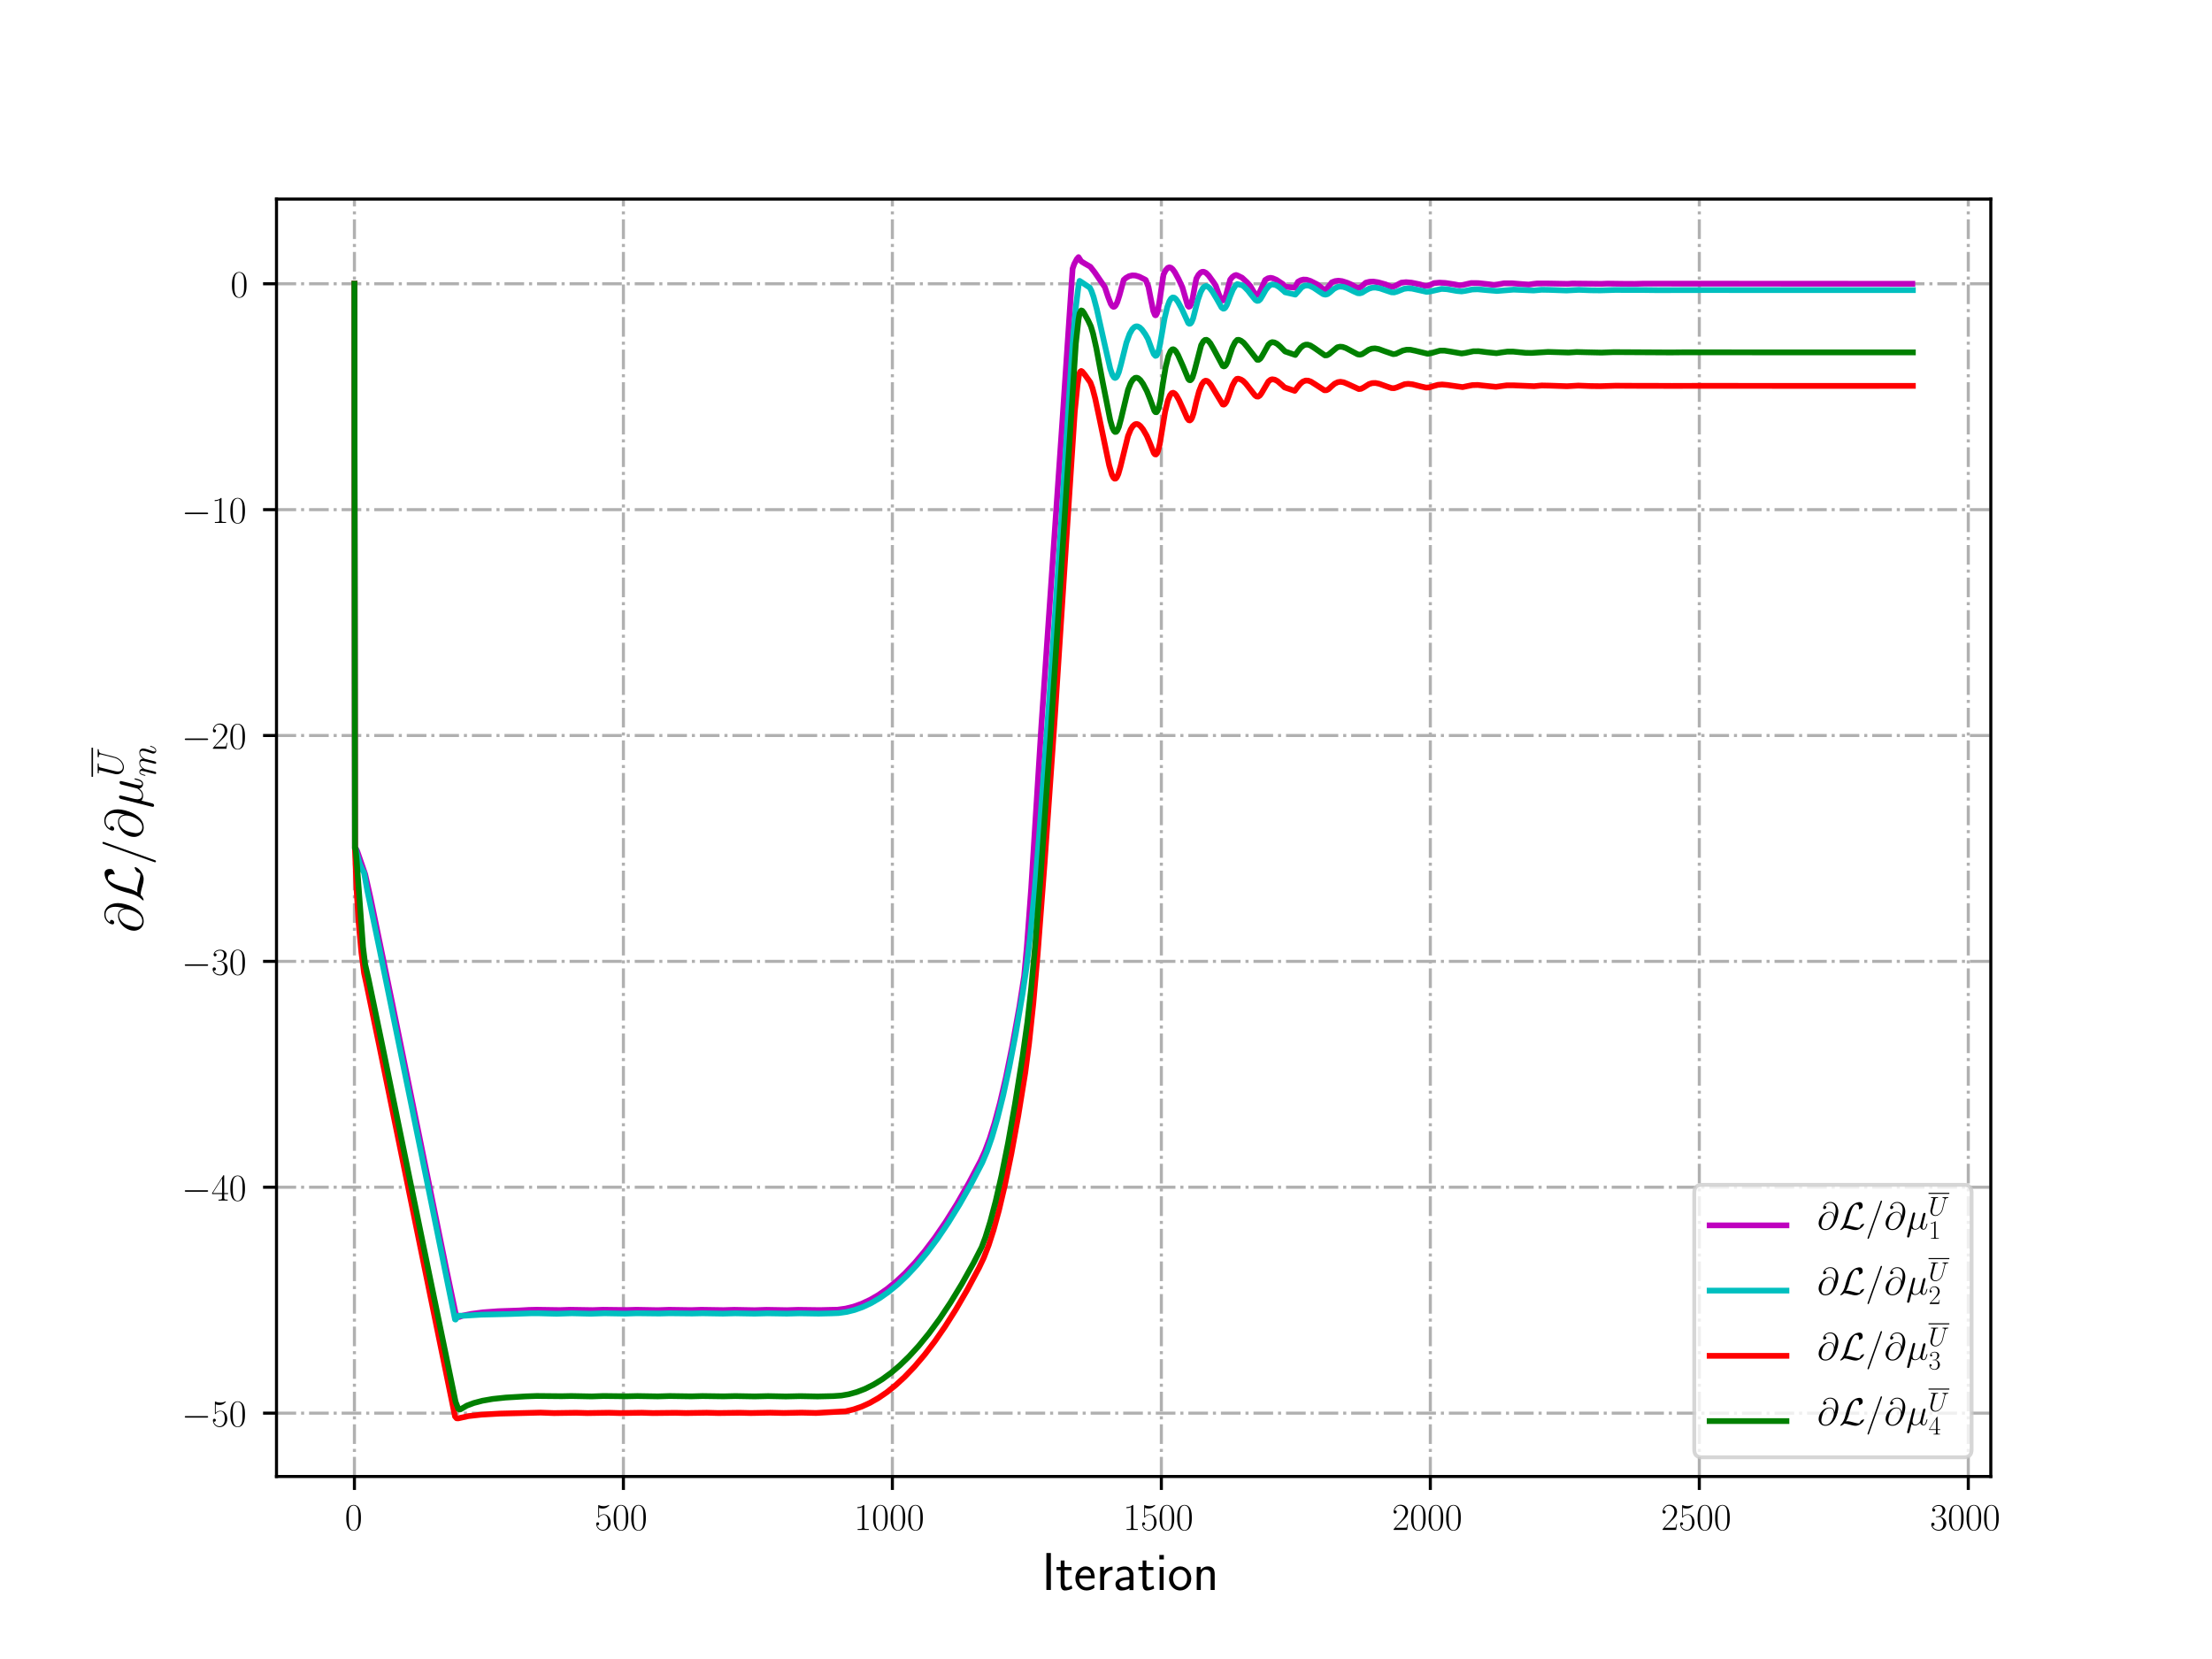 <?xml version="1.0" encoding="utf-8" standalone="no"?>
<!DOCTYPE svg PUBLIC "-//W3C//DTD SVG 1.1//EN"
  "http://www.w3.org/Graphics/SVG/1.1/DTD/svg11.dtd">
<!-- Created with matplotlib (http://matplotlib.org/) -->
<svg height="432pt" version="1.1" viewBox="0 0 576 432" width="576pt" xmlns="http://www.w3.org/2000/svg" xmlns:xlink="http://www.w3.org/1999/xlink">
 <defs>
  <style type="text/css">
*{stroke-linecap:butt;stroke-linejoin:round;}
  </style>
 </defs>
 <g id="figure_1">
  <g id="patch_1">
   <path d="M 0 432 
L 576 432 
L 576 0 
L 0 0 
z
" style="fill:#ffffff;"/>
  </g>
  <g id="axes_1">
   <g id="patch_2">
    <path d="M 72 384.48 
L 518.4 384.48 
L 518.4 51.84 
L 72 51.84 
z
" style="fill:#ffffff;"/>
   </g>
   <g id="matplotlib.axis_1">
    <g id="xtick_1">
     <g id="line2d_1">
      <path clip-path="url(#pa026759e2b)" d="M 92.291 384.48 
L 92.291 51.84 
" style="fill:none;stroke:#b0b0b0;stroke-dasharray:5.12,1.28,0.8,1.28;stroke-dashoffset:0;stroke-width:0.8;"/>
     </g>
     <g id="line2d_2">
      <defs>
       <path d="M 0 0 
L 0 3.5 
" id="ma130e9c93d" style="stroke:#000000;stroke-width:0.8;"/>
      </defs>
      <g>
       <use style="stroke:#000000;stroke-width:0.8;" x="92.291" xlink:href="#ma130e9c93d" y="384.48"/>
      </g>
     </g>
     <g id="text_1">
      <!-- $0$ -->
      <defs>
       <path d="M 42 31.641 
C 42 37.75 41.906 48.125 37.703 56.109 
C 34 63.109 28.094 65.594 22.906 65.594 
C 18.094 65.594 12 63.406 8.203 56.203 
C 4.203 48.719 3.797 39.438 3.797 31.641 
C 3.797 25.953 3.906 17.281 7 9.672 
C 11.297 -0.609 19 -2 22.906 -2 
C 27.5 -2 34.5 -0.109 38.594 9.375 
C 41.594 16.281 42 24.359 42 31.641 
z
M 22.906 -0.406 
C 16.5 -0.406 12.703 5.078 11.297 12.688 
C 10.203 18.562 10.203 27.156 10.203 32.75 
C 10.203 40.438 10.203 46.828 11.5 52.922 
C 13.406 61.391 19 64 22.906 64 
C 27 64 32.297 61.297 34.203 53.125 
C 35.5 47.438 35.594 40.734 35.594 32.75 
C 35.594 26.25 35.594 18.266 34.406 12.375 
C 32.297 1.484 26.406 -0.406 22.906 -0.406 
z
" id="CMR17-48"/>
      </defs>
      <g transform="translate(89.8 398.398)scale(0.1 -0.1)">
       <use transform="scale(0.996)" xlink:href="#CMR17-48"/>
      </g>
     </g>
    </g>
    <g id="xtick_2">
     <g id="line2d_3">
      <path clip-path="url(#pa026759e2b)" d="M 162.332 384.48 
L 162.332 51.84 
" style="fill:none;stroke:#b0b0b0;stroke-dasharray:5.12,1.28,0.8,1.28;stroke-dashoffset:0;stroke-width:0.8;"/>
     </g>
     <g id="line2d_4">
      <g>
       <use style="stroke:#000000;stroke-width:0.8;" x="162.332" xlink:href="#ma130e9c93d" y="384.48"/>
      </g>
     </g>
     <g id="text_2">
      <!-- $500$ -->
      <defs>
       <path d="M 11.406 57.688 
C 12.406 57.281 16.5 56 20.703 56 
C 30 56 35.094 61.109 38 64.062 
C 38 64.953 38 65.5 37.406 65.5 
C 37.297 65.5 37.094 65.5 36.297 65.047 
C 32.797 63.406 28.703 62.078 23.703 62.078 
C 20.703 62.078 16.203 62.484 11.297 64.672 
C 10.203 65.172 10 65.172 9.906 65.172 
C 9.406 65.172 9.297 65.062 9.297 63.078 
L 9.297 34.422 
C 9.297 32.641 9.297 32.141 10.297 32.141 
C 10.797 32.141 11 32.344 11.5 33.031 
C 14.703 37.516 19.094 39.406 24.094 39.406 
C 27.594 39.406 35.094 37.219 35.094 20.141 
C 35.094 16.953 35.094 11.172 32.094 6.578 
C 29.594 2.484 25.703 0.391 21.406 0.391 
C 14.797 0.391 8.094 5 6.297 12.719 
C 6.703 12.609 7.5 12.422 7.906 12.422 
C 9.203 12.422 11.703 13.125 11.703 16.219 
C 11.703 18.906 9.797 20 7.906 20 
C 5.594 20 4.094 18.594 4.094 15.797 
C 4.094 7.094 11 -2 21.594 -2 
C 31.906 -2 41.703 6.875 41.703 19.75 
C 41.703 31.719 33.906 41 24.203 41 
C 19.094 41 14.797 39.109 11.406 35.531 
z
" id="CMR17-53"/>
      </defs>
      <g transform="translate(154.86 398.398)scale(0.1 -0.1)">
       <use transform="scale(0.996)" xlink:href="#CMR17-53"/>
       <use transform="translate(45.69 0)scale(0.996)" xlink:href="#CMR17-48"/>
       <use transform="translate(91.381 0)scale(0.996)" xlink:href="#CMR17-48"/>
      </g>
     </g>
    </g>
    <g id="xtick_3">
     <g id="line2d_5">
      <path clip-path="url(#pa026759e2b)" d="M 232.373 384.48 
L 232.373 51.84 
" style="fill:none;stroke:#b0b0b0;stroke-dasharray:5.12,1.28,0.8,1.28;stroke-dashoffset:0;stroke-width:0.8;"/>
     </g>
     <g id="line2d_6">
      <g>
       <use style="stroke:#000000;stroke-width:0.8;" x="232.373" xlink:href="#ma130e9c93d" y="384.48"/>
      </g>
     </g>
     <g id="text_3">
      <!-- $1000$ -->
      <defs>
       <path d="M 26.594 63.406 
C 26.594 65.5 26.5 65.5 25.094 65.5 
C 21.203 61.188 15.297 59.797 9.703 59.797 
C 9.406 59.797 8.906 59.797 8.797 59.5 
C 8.703 59.297 8.703 59.094 8.703 57 
C 11.797 57 17 57.594 21 59.984 
L 21 7.203 
C 21 3.688 20.797 2.5 12.203 2.5 
L 9.203 2.5 
L 9.203 0 
C 14 0 19 0 23.797 0 
C 28.594 0 33.594 0 38.406 0 
L 38.406 2.5 
L 35.406 2.5 
C 26.797 2.5 26.594 3.594 26.594 7.156 
z
" id="CMR17-49"/>
      </defs>
      <g transform="translate(222.41 398.398)scale(0.1 -0.1)">
       <use transform="scale(0.996)" xlink:href="#CMR17-49"/>
       <use transform="translate(45.69 0)scale(0.996)" xlink:href="#CMR17-48"/>
       <use transform="translate(91.381 0)scale(0.996)" xlink:href="#CMR17-48"/>
       <use transform="translate(137.071 0)scale(0.996)" xlink:href="#CMR17-48"/>
      </g>
     </g>
    </g>
    <g id="xtick_4">
     <g id="line2d_7">
      <path clip-path="url(#pa026759e2b)" d="M 302.414 384.48 
L 302.414 51.84 
" style="fill:none;stroke:#b0b0b0;stroke-dasharray:5.12,1.28,0.8,1.28;stroke-dashoffset:0;stroke-width:0.8;"/>
     </g>
     <g id="line2d_8">
      <g>
       <use style="stroke:#000000;stroke-width:0.8;" x="302.414" xlink:href="#ma130e9c93d" y="384.48"/>
      </g>
     </g>
     <g id="text_4">
      <!-- $1500$ -->
      <g transform="translate(292.452 398.398)scale(0.1 -0.1)">
       <use transform="scale(0.996)" xlink:href="#CMR17-49"/>
       <use transform="translate(45.69 0)scale(0.996)" xlink:href="#CMR17-53"/>
       <use transform="translate(91.381 0)scale(0.996)" xlink:href="#CMR17-48"/>
       <use transform="translate(137.071 0)scale(0.996)" xlink:href="#CMR17-48"/>
      </g>
     </g>
    </g>
    <g id="xtick_5">
     <g id="line2d_9">
      <path clip-path="url(#pa026759e2b)" d="M 372.455 384.48 
L 372.455 51.84 
" style="fill:none;stroke:#b0b0b0;stroke-dasharray:5.12,1.28,0.8,1.28;stroke-dashoffset:0;stroke-width:0.8;"/>
     </g>
     <g id="line2d_10">
      <g>
       <use style="stroke:#000000;stroke-width:0.8;" x="372.455" xlink:href="#ma130e9c93d" y="384.48"/>
      </g>
     </g>
     <g id="text_5">
      <!-- $2000$ -->
      <defs>
       <path d="M 41.703 15.453 
L 39.906 15.453 
C 38.906 8.375 38.094 7.172 37.703 6.562 
C 37.203 5.766 30 5.766 28.594 5.766 
L 9.406 5.766 
C 13 9.672 20 16.75 28.5 24.953 
C 34.594 30.734 41.703 37.531 41.703 47.422 
C 41.703 59.219 32.297 66 21.797 66 
C 10.797 66 4.094 56.312 4.094 47.344 
C 4.094 43.438 7 42.938 8.203 42.938 
C 9.203 42.938 12.203 43.547 12.203 47.031 
C 12.203 50.109 9.594 51 8.203 51 
C 7.594 51 7 50.906 6.594 50.703 
C 8.5 59.219 14.297 63.406 20.406 63.406 
C 29.094 63.406 34.797 56.516 34.797 47.422 
C 34.797 38.734 29.703 31.25 24 24.75 
L 4.094 2.281 
L 4.094 0 
L 39.297 0 
z
" id="CMR17-50"/>
      </defs>
      <g transform="translate(362.493 398.398)scale(0.1 -0.1)">
       <use transform="scale(0.996)" xlink:href="#CMR17-50"/>
       <use transform="translate(45.69 0)scale(0.996)" xlink:href="#CMR17-48"/>
       <use transform="translate(91.381 0)scale(0.996)" xlink:href="#CMR17-48"/>
       <use transform="translate(137.071 0)scale(0.996)" xlink:href="#CMR17-48"/>
      </g>
     </g>
    </g>
    <g id="xtick_6">
     <g id="line2d_11">
      <path clip-path="url(#pa026759e2b)" d="M 442.496 384.48 
L 442.496 51.84 
" style="fill:none;stroke:#b0b0b0;stroke-dasharray:5.12,1.28,0.8,1.28;stroke-dashoffset:0;stroke-width:0.8;"/>
     </g>
     <g id="line2d_12">
      <g>
       <use style="stroke:#000000;stroke-width:0.8;" x="442.496" xlink:href="#ma130e9c93d" y="384.48"/>
      </g>
     </g>
     <g id="text_6">
      <!-- $2500$ -->
      <g transform="translate(432.534 398.398)scale(0.1 -0.1)">
       <use transform="scale(0.996)" xlink:href="#CMR17-50"/>
       <use transform="translate(45.69 0)scale(0.996)" xlink:href="#CMR17-53"/>
       <use transform="translate(91.381 0)scale(0.996)" xlink:href="#CMR17-48"/>
       <use transform="translate(137.071 0)scale(0.996)" xlink:href="#CMR17-48"/>
      </g>
     </g>
    </g>
    <g id="xtick_7">
     <g id="line2d_13">
      <path clip-path="url(#pa026759e2b)" d="M 512.538 384.48 
L 512.538 51.84 
" style="fill:none;stroke:#b0b0b0;stroke-dasharray:5.12,1.28,0.8,1.28;stroke-dashoffset:0;stroke-width:0.8;"/>
     </g>
     <g id="line2d_14">
      <g>
       <use style="stroke:#000000;stroke-width:0.8;" x="512.538" xlink:href="#ma130e9c93d" y="384.48"/>
      </g>
     </g>
     <g id="text_7">
      <!-- $3000$ -->
      <defs>
       <path d="M 22.094 33.703 
C 31 33.703 34.906 25.969 34.906 17.031 
C 34.906 5 28.5 0.391 22.703 0.391 
C 17.406 0.391 8.797 3.031 6.094 10.828 
C 6.594 10.625 7.094 10.625 7.594 10.625 
C 10 10.625 11.797 12.219 11.797 14.812 
C 11.797 17.703 9.594 19 7.594 19 
C 5.906 19 3.297 18.203 3.297 14.469 
C 3.297 5.234 12.297 -2 22.906 -2 
C 34 -2 42.5 6.719 42.5 16.953 
C 42.5 26.672 34.5 33.703 25 34.797 
C 32.594 36.375 39.906 43.062 39.906 52.016 
C 39.906 59.688 32 65.297 23 65.297 
C 13.906 65.297 5.906 59.828 5.906 52.016 
C 5.906 48.594 8.5 48 9.797 48 
C 11.906 48 13.703 49.297 13.703 51.891 
C 13.703 54.469 11.906 55.766 9.797 55.766 
C 9.406 55.766 8.906 55.766 8.5 55.578 
C 11.406 61.859 19.297 63 22.797 63 
C 26.297 63 32.906 61.328 32.906 51.875 
C 32.906 49.109 32.5 44.188 29.094 39.844 
C 26.094 36 22.703 36 19.406 35.688 
C 18.906 35.688 16.594 35.453 16.203 35.453 
C 15.5 35.359 15.094 35.266 15.094 34.5 
C 15.094 33.797 15.203 33.703 17.203 33.703 
z
" id="CMR17-51"/>
      </defs>
      <g transform="translate(502.575 398.398)scale(0.1 -0.1)">
       <use transform="scale(0.996)" xlink:href="#CMR17-51"/>
       <use transform="translate(45.69 0)scale(0.996)" xlink:href="#CMR17-48"/>
       <use transform="translate(91.381 0)scale(0.996)" xlink:href="#CMR17-48"/>
       <use transform="translate(137.071 0)scale(0.996)" xlink:href="#CMR17-48"/>
      </g>
     </g>
    </g>
    <g id="text_8">
     <!-- Iteration -->
     <defs>
      <path d="M 17.094 69 
L 8.703 69 
L 8.703 0 
L 17.094 0 
z
" id="CMSS17-73"/>
      <path d="M 16.703 37 
L 29.703 37 
L 29.703 42.766 
L 16.703 42.766 
L 16.703 55 
L 9.594 55 
L 9.594 42.766 
L 1.703 42.766 
L 1.703 37 
L 9.406 37 
L 9.406 11.703 
C 9.406 6 10.703 -1 17.297 -1 
C 22.297 -1 26.906 0.391 31.297 2.688 
L 29.703 8.562 
C 27.297 6.469 24.406 5.266 21.297 5.266 
C 16.906 5.266 16.703 10.875 16.703 13.375 
z
" id="CMSS17-116"/>
      <path d="M 39.094 21.516 
C 39.094 24.844 38.906 31.297 35.703 36.641 
C 32.203 42.391 26.5 44 22.203 44 
C 11.797 44 3 34.188 3 21.484 
C 3 9.094 12.094 -1 23.594 -1 
C 28.094 -1 33.594 0.297 38.594 3.875 
C 38.594 4.281 38.406 6.469 38.297 6.562 
C 38.297 6.766 38 9.844 38 10.25 
C 33.203 6.359 27.703 5.078 23.703 5.078 
C 17.297 5.078 10.406 10.422 10.094 21.516 
z
M 10.906 27 
C 12.203 32.562 16.594 37.828 22.203 37.828 
C 23.703 37.828 30.703 37.828 32.5 27 
z
" id="CMSS17-101"/>
      <path d="M 14.906 21.297 
C 14.906 30.703 21.797 37 30.594 37 
L 30.594 43.578 
C 24.203 43.578 18.203 40.391 14.594 35.203 
L 14.594 43.094 
L 7.5 43.094 
L 7.5 0 
L 14.906 0 
z
" id="CMSS17-114"/>
      <path d="M 37.594 27.984 
C 37.594 37.375 30.906 43.875 21.906 43.875 
C 17.5 43.875 12.703 43.078 7.203 39.891 
L 7.797 33.359 
C 10.297 35.125 14.594 38 21.797 38 
C 26.906 38 30 34.062 30 27.844 
L 30 24 
C 14 24 4 19.344 4 11.344 
C 4 7.203 6.5 -1 14.797 -1 
C 16.297 -1 24.406 -1 30.203 3.391 
L 30.203 -0.297 
L 37.594 -0.297 
z
M 30 12.75 
C 30 10.953 30 8.562 27 6.781 
C 24.406 5.078 21.094 5.078 19.703 5.078 
C 14.703 5.078 11.297 7.984 11.297 11.625 
C 11.297 18.922 26.906 18.922 30 18.922 
z
" id="CMSS17-97"/>
      <path d="M 15.297 65.359 
L 6.906 65.359 
L 6.906 57 
L 15.297 57 
z
M 14.797 42.797 
L 7.406 42.797 
L 7.406 0 
L 14.797 0 
z
" id="CMSS17-105"/>
      <path d="M 44.203 21.188 
C 44.203 34 34.703 44 23.5 44 
C 12 44 2.703 33.703 2.703 21.188 
C 2.703 8.5 12.297 -1 23.406 -1 
C 34.797 -1 44.203 8.797 44.203 21.188 
z
M 23.5 5.266 
C 16.406 5.266 10.297 11.078 10.297 22 
C 10.297 33.609 17.406 37.922 23.406 37.922 
C 29.906 37.922 36.594 33.219 36.594 22 
C 36.594 10.672 30.094 5.266 23.5 5.266 
z
" id="CMSS17-111"/>
      <path d="M 40.906 29.328 
C 40.906 35.672 39.406 44 28.094 44 
C 21.703 44 17.5 40.719 14.703 37.328 
L 14.703 43.094 
L 7.406 43.094 
L 7.406 0 
L 15 0 
L 15 24.359 
C 15 30.688 17.406 37.938 24.203 37.938 
C 33 37.938 33.297 32 33.297 28.578 
L 33.297 0 
L 40.906 0 
z
" id="CMSS17-110"/>
     </defs>
     <g transform="translate(271.264 414.022)scale(0.14 -0.14)">
      <use transform="scale(0.996)" xlink:href="#CMSS17-73"/>
      <use transform="translate(25.784 0)scale(0.996)" xlink:href="#CMSS17-116"/>
      <use transform="translate(59.615 0)scale(0.996)" xlink:href="#CMSS17-101"/>
      <use transform="translate(101.254 0)scale(0.996)" xlink:href="#CMSS17-114"/>
      <use transform="translate(133.164 0)scale(0.996)" xlink:href="#CMSS17-97"/>
      <use transform="translate(178.086 0)scale(0.996)" xlink:href="#CMSS17-116"/>
      <use transform="translate(211.918 0)scale(0.996)" xlink:href="#CMSS17-105"/>
      <use transform="translate(234.098 0)scale(0.996)" xlink:href="#CMSS17-111"/>
      <use transform="translate(280.942 0)scale(0.996)" xlink:href="#CMSS17-110"/>
     </g>
    </g>
   </g>
   <g id="matplotlib.axis_2">
    <g id="ytick_1">
     <g id="line2d_15">
      <path clip-path="url(#pa026759e2b)" d="M 72 367.974 
L 518.4 367.974 
" style="fill:none;stroke:#b0b0b0;stroke-dasharray:5.12,1.28,0.8,1.28;stroke-dashoffset:0;stroke-width:0.8;"/>
     </g>
     <g id="line2d_16">
      <defs>
       <path d="M 0 0 
L -3.5 0 
" id="mee2fd33bca" style="stroke:#000000;stroke-width:0.8;"/>
      </defs>
      <g>
       <use style="stroke:#000000;stroke-width:0.8;" x="72" xlink:href="#mee2fd33bca" y="367.974"/>
      </g>
     </g>
     <g id="text_9">
      <!-- $-50$ -->
      <defs>
       <path d="M 65.906 23 
C 67.594 23 69.406 23 69.406 25 
C 69.406 27 67.594 27 65.906 27 
L 11.797 27 
C 10.094 27 8.297 27 8.297 25 
C 8.297 23 10.094 23 11.797 23 
z
" id="CMSY10-0"/>
      </defs>
      <g transform="translate(47.289 371.433)scale(0.1 -0.1)">
       <use transform="scale(0.996)" xlink:href="#CMSY10-0"/>
       <use transform="translate(77.487 0)scale(0.996)" xlink:href="#CMR17-53"/>
       <use transform="translate(123.178 0)scale(0.996)" xlink:href="#CMR17-48"/>
      </g>
     </g>
    </g>
    <g id="ytick_2">
     <g id="line2d_17">
      <path clip-path="url(#pa026759e2b)" d="M 72 309.158 
L 518.4 309.158 
" style="fill:none;stroke:#b0b0b0;stroke-dasharray:5.12,1.28,0.8,1.28;stroke-dashoffset:0;stroke-width:0.8;"/>
     </g>
     <g id="line2d_18">
      <g>
       <use style="stroke:#000000;stroke-width:0.8;" x="72" xlink:href="#mee2fd33bca" y="309.158"/>
      </g>
     </g>
     <g id="text_10">
      <!-- $-40$ -->
      <defs>
       <path d="M 33.594 64.406 
C 33.594 66.5 33.5 66.5 31.703 66.5 
L 2 19.594 
L 2 17 
L 27.797 17 
L 27.797 7.141 
C 27.797 3.5 27.594 2.5 20.594 2.5 
L 18.703 2.5 
L 18.703 0 
C 21.906 0 27.297 0 30.703 0 
C 34.094 0 39.5 0 42.703 0 
L 42.703 2.5 
L 40.797 2.5 
C 33.797 2.5 33.594 3.5 33.594 7.141 
L 33.594 17 
L 43.797 17 
L 43.797 19.594 
L 33.594 19.594 
z
M 28.094 57.859 
L 28.094 19.594 
L 4 19.594 
z
" id="CMR17-52"/>
      </defs>
      <g transform="translate(47.289 312.618)scale(0.1 -0.1)">
       <use transform="scale(0.996)" xlink:href="#CMSY10-0"/>
       <use transform="translate(77.487 0)scale(0.996)" xlink:href="#CMR17-52"/>
       <use transform="translate(123.178 0)scale(0.996)" xlink:href="#CMR17-48"/>
      </g>
     </g>
    </g>
    <g id="ytick_3">
     <g id="line2d_19">
      <path clip-path="url(#pa026759e2b)" d="M 72 250.343 
L 518.4 250.343 
" style="fill:none;stroke:#b0b0b0;stroke-dasharray:5.12,1.28,0.8,1.28;stroke-dashoffset:0;stroke-width:0.8;"/>
     </g>
     <g id="line2d_20">
      <g>
       <use style="stroke:#000000;stroke-width:0.8;" x="72" xlink:href="#mee2fd33bca" y="250.343"/>
      </g>
     </g>
     <g id="text_11">
      <!-- $-30$ -->
      <g transform="translate(47.289 253.802)scale(0.1 -0.1)">
       <use transform="scale(0.996)" xlink:href="#CMSY10-0"/>
       <use transform="translate(77.487 0)scale(0.996)" xlink:href="#CMR17-51"/>
       <use transform="translate(123.178 0)scale(0.996)" xlink:href="#CMR17-48"/>
      </g>
     </g>
    </g>
    <g id="ytick_4">
     <g id="line2d_21">
      <path clip-path="url(#pa026759e2b)" d="M 72 191.528 
L 518.4 191.528 
" style="fill:none;stroke:#b0b0b0;stroke-dasharray:5.12,1.28,0.8,1.28;stroke-dashoffset:0;stroke-width:0.8;"/>
     </g>
     <g id="line2d_22">
      <g>
       <use style="stroke:#000000;stroke-width:0.8;" x="72" xlink:href="#mee2fd33bca" y="191.528"/>
      </g>
     </g>
     <g id="text_12">
      <!-- $-20$ -->
      <g transform="translate(47.289 194.987)scale(0.1 -0.1)">
       <use transform="scale(0.996)" xlink:href="#CMSY10-0"/>
       <use transform="translate(77.487 0)scale(0.996)" xlink:href="#CMR17-50"/>
       <use transform="translate(123.178 0)scale(0.996)" xlink:href="#CMR17-48"/>
      </g>
     </g>
    </g>
    <g id="ytick_5">
     <g id="line2d_23">
      <path clip-path="url(#pa026759e2b)" d="M 72 132.713 
L 518.4 132.713 
" style="fill:none;stroke:#b0b0b0;stroke-dasharray:5.12,1.28,0.8,1.28;stroke-dashoffset:0;stroke-width:0.8;"/>
     </g>
     <g id="line2d_24">
      <g>
       <use style="stroke:#000000;stroke-width:0.8;" x="72" xlink:href="#mee2fd33bca" y="132.713"/>
      </g>
     </g>
     <g id="text_13">
      <!-- $-10$ -->
      <g transform="translate(47.289 136.172)scale(0.1 -0.1)">
       <use transform="scale(0.996)" xlink:href="#CMSY10-0"/>
       <use transform="translate(77.487 0)scale(0.996)" xlink:href="#CMR17-49"/>
       <use transform="translate(123.178 0)scale(0.996)" xlink:href="#CMR17-48"/>
      </g>
     </g>
    </g>
    <g id="ytick_6">
     <g id="line2d_25">
      <path clip-path="url(#pa026759e2b)" d="M 72 73.897 
L 518.4 73.897 
" style="fill:none;stroke:#b0b0b0;stroke-dasharray:5.12,1.28,0.8,1.28;stroke-dashoffset:0;stroke-width:0.8;"/>
     </g>
     <g id="line2d_26">
      <g>
       <use style="stroke:#000000;stroke-width:0.8;" x="72" xlink:href="#mee2fd33bca" y="73.897"/>
      </g>
     </g>
     <g id="text_14">
      <!-- $0$ -->
      <g transform="translate(60.019 77.357)scale(0.1 -0.1)">
       <use transform="scale(0.996)" xlink:href="#CMR17-48"/>
      </g>
     </g>
    </g>
    <g id="text_15">
     <!-- $\partial \mathcal{L}/ \partial \mu^{\overline{U}}_{m}$ -->
     <defs>
      <path d="M 45.406 33.516 
C 44.797 39.125 41.297 45.859 32.297 45.859 
C 18.203 45.859 3.797 31.516 3.797 15.562 
C 3.797 9.438 8 -2.094 21.594 -2.094 
C 45.203 -2.094 55.297 32.297 55.297 46 
C 55.297 60.406 47.203 71.5 34.406 71.5 
C 19.906 71.5 15.594 58.797 15.594 56.094 
C 15.594 55.203 16.203 53 19 53 
C 22.5 53 24 56.203 24 57.906 
C 24 61 20.906 61 19.594 61 
C 23.703 68.406 31.297 69.094 34 69.094 
C 42.797 69.094 48.406 62.109 48.406 50.969 
C 48.406 44.578 46.5 37.188 45.5 33.516 
z
M 21.906 0.594 
C 12.5 0.594 10.906 8.031 10.906 12.25 
C 10.906 16.656 13.703 27 15.203 30.703 
C 16.5 33.719 22.203 43.859 32.594 43.859 
C 41.703 43.859 43.797 35.922 43.797 30.516 
C 43.797 23.078 37.297 0.594 21.906 0.594 
z
" id="CMMI12-64"/>
      <path d="M 18 9.531 
C 23.406 17.984 25.094 24.406 26.406 29.734 
C 29.906 43.594 33.703 55.656 39.906 62.578 
C 41.094 63.906 41.906 64.797 45.094 64.797 
C 52 64.797 52.203 57.875 52.203 56.453 
C 52.203 54.656 51.703 53.234 51.703 52.734 
C 51.703 52.031 52.297 52.031 52.406 52.031 
C 54 52.031 56.703 53.141 59.203 54.953 
C 61 56.359 61.906 57.359 61.906 61.469 
C 61.906 66.891 59.094 71 53.5 71 
C 50.297 71 41.5 70.203 31.703 60.25 
C 23.703 52.016 19 33.938 17.094 26.406 
C 15.297 19.5 14.5 16.375 11.5 10.344 
C 10.797 9.156 8.203 4.734 6.797 3.422 
C 4.094 0.922 3.094 -0.891 3.094 -1.391 
C 3.094 -1.594 3.297 -2 4 -2 
C 4.406 -2 6.5 -1.594 9.094 0.078 
C 10.797 1.062 11 1.25 13.297 3.609 
C 18.297 3.609 21.797 2.703 28.094 0.906 
C 33.203 -0.5 38.297 -2 43.406 -2 
C 51.5 -2 59.703 4.125 62.906 8.531 
C 64.906 11.234 65.5 13.75 65.5 14.047 
C 65.5 14.75 64.906 14.75 64.797 14.75 
C 63.203 14.75 60.797 13.656 59.094 12.438 
C 56.406 10.734 56.203 10.141 55.594 8.422 
C 55.094 6.812 54.5 6.016 54.094 5.406 
C 53.297 4.203 53.203 4.203 51.703 4.203 
C 46.906 4.203 41.906 5.719 35.297 7.516 
C 32.5 8.312 27 9.938 22 9.938 
C 20.703 9.938 19.297 9.828 18 9.531 
z
" id="CMSY10-76"/>
      <path d="M 42.906 71.281 
C 42.906 71.391 43.5 72.906 43.5 73.094 
C 43.5 74.297 42.5 75 41.703 75 
C 41.203 75 40.297 75 39.5 72.797 
L 6 -21.297 
C 6 -21.406 5.406 -22.891 5.406 -23.094 
C 5.406 -24.297 6.406 -25 7.203 -25 
C 7.797 -25 8.703 -24.891 9.406 -22.797 
z
" id="CMMI12-61"/>
      <path d="M 14.406 2.188 
C 16.906 -0.094 20.594 -1 24 -1 
C 30.406 -1 34.797 3.25 37.094 6.328 
C 38.094 1.078 42.297 -1 45.797 -1 
C 48.797 -1 51.203 0.781 53 4.328 
C 54.594 7.703 56 13.734 56 14.109 
C 56 14.609 55.594 15 55 15 
C 54.094 15 54 14.5 53.594 13.031 
C 52.094 7.203 50.203 1 46.094 1 
C 43.203 1 43 3.578 43 5.594 
C 43 7.875 43.906 11.484 44.594 14.469 
L 47.406 25.234 
C 47.797 27.141 48.906 31.609 49.406 33.422 
C 50 35.812 51.094 40.109 51.094 40.5 
C 51.094 42 49.906 43 48.406 43 
C 47.5 43 45.406 42.594 44.594 39.609 
L 37.594 11.875 
C 37.094 9.875 37.094 9.672 35.797 8.078 
C 34.594 6.391 30.703 1 24.406 1 
C 18.797 1 17 5.094 17 9.766 
C 17 12.672 17.906 16.156 18.297 17.859 
L 22.797 35.828 
C 23.297 37.719 24.094 40.906 24.094 41.516 
C 24.094 43.109 22.797 44 21.5 44 
C 20.594 44 18.406 43.703 17.594 40.5 
L 3.094 -17.297 
C 3 -17.797 2.797 -18.391 2.797 -19 
C 2.797 -20.5 4 -21.5 5.5 -21.5 
C 8.406 -21.5 9 -19.188 9.703 -16.406 
z
" id="CMMI12-22"/>
      <path d="M 50.594 23.031 
C 47.094 9.078 35.5 0.891 26.094 0.891 
C 18.906 0.891 14 5.672 14 13.922 
C 14 14.312 14 17.297 15.094 21.672 
L 24.906 60.734 
C 25.797 64.109 26 65.109 33.094 65.109 
C 34.906 65.109 35.906 65.109 35.906 66.906 
C 35.906 68 35 68 34.406 68 
C 32.594 68 30.5 68 28.594 68 
L 16.797 68 
C 14.906 68 12.797 68 10.906 68 
C 10.203 68 9 68 9 66.109 
C 9 65.109 9.703 65.109 11.594 65.109 
C 17.594 65.109 17.594 64.312 17.594 63.219 
C 17.594 62.625 16.906 59.75 16.406 58.047 
L 7.703 23.25 
C 7.406 22.156 6.797 19.469 6.797 16.797 
C 6.797 5.844 14.703 -2 25.594 -2 
C 35.703 -2 46.906 6 52 18.703 
C 52.703 20.391 53.594 23.906 54.203 26.594 
C 55.203 30.203 57.297 39 58 41.594 
L 61.797 56.609 
C 63.094 61.812 63.906 65.109 72.703 65.109 
C 73.5 65.203 73.906 66 73.906 66.906 
C 73.906 68 73 68 72.594 68 
C 71.203 68 69.406 68 68 68 
L 63.297 68 
C 57.094 68 53.906 68 53.797 68 
C 53.203 68 52 68 52 66.109 
C 52 65.109 52.797 65.109 53.5 65.109 
C 59.5 65.109 59.906 62.812 59.906 61.016 
C 59.906 60.125 59.906 59.812 59.5 58.422 
z
" id="CMMI12-85"/>
      <path d="M 20.594 29.234 
C 20.797 29.844 23.297 34.828 27 38.016 
C 29.594 40.406 33 42.016 36.906 42.016 
C 40.906 42.016 42.297 39.016 42.297 35.031 
C 42.297 34.422 42.297 32.438 41.094 27.734 
L 38.594 17.469 
C 37.797 14.469 35.906 7.078 35.703 5.984 
C 35.297 4.484 34.703 1.891 34.703 1.5 
C 34.703 0.094 35.797 -1 37.297 -1 
C 40.297 -1 40.797 1.297 41.703 4.891 
L 47.703 28.734 
C 47.906 29.531 53.094 42.016 64.094 42.016 
C 68.094 42.016 69.5 39.016 69.5 35.031 
C 69.5 29.438 65.594 18.562 63.406 12.578 
C 62.5 10.172 62 8.875 62 7.078 
C 62 2.594 65.094 -1 69.906 -1 
C 79.203 -1 82.703 13.672 82.703 14.266 
C 82.703 14.766 82.297 15.172 81.703 15.172 
C 80.797 15.172 80.703 14.875 80.203 13.172 
C 77.906 5.188 74.203 1 70.203 1 
C 69.203 1 67.594 1 67.594 4.203 
C 67.594 6.812 68.797 10 69.203 11.094 
C 71 15.906 75.5 27.703 75.5 33.516 
C 75.5 39.5 72 44 64.406 44 
C 57.703 44 52.297 40.219 48.297 34.328 
C 48 39.719 44.703 44 37.203 44 
C 28.297 44 23.594 37.734 21.797 35.234 
C 21.5 40.906 17.406 44 13 44 
C 10.094 44 7.797 42.609 5.906 38.812 
C 4.094 35.219 2.703 29.141 2.703 28.734 
C 2.703 28.344 3.094 27.844 3.797 27.844 
C 4.594 27.844 4.703 27.938 5.297 30.234 
C 6.797 36.125 8.703 42.016 12.703 42.016 
C 15 42.016 15.797 40.406 15.797 37.422 
C 15.797 35.219 14.797 31.328 14.094 28.234 
L 11.297 17.469 
C 10.906 15.562 9.797 11.078 9.297 9.281 
C 8.594 6.688 7.5 2 7.5 1.5 
C 7.5 0.094 8.594 -1 10.094 -1 
C 11.297 -1 12.703 -0.406 13.5 1.094 
C 13.703 1.594 14.594 5.094 15.094 7.078 
L 17.297 16.062 
z
" id="CMMI12-109"/>
     </defs>
     <g transform="translate(40.577 242.881)rotate(-90)scale(0.14 -0.14)">
      <use transform="translate(0 24.629)scale(0.996)" xlink:href="#CMMI12-64"/>
      <use transform="translate(56.916 24.629)scale(0.996)" xlink:href="#CMSY10-76"/>
      <use transform="translate(125.63 24.629)scale(0.996)" xlink:href="#CMMI12-61"/>
      <use transform="translate(174.405 24.629)scale(0.996)" xlink:href="#CMMI12-64"/>
      <use transform="translate(231.321 24.629)scale(0.996)" xlink:href="#CMMI12-22"/>
      <use transform="translate(290.012 60.783)scale(0.697)" xlink:href="#CMMI12-85"/>
      <use transform="translate(290.012 0)scale(0.697)" xlink:href="#CMMI12-109"/>
      <path d="M 290.012 116.806 
L 344.171 116.806 
L 344.171 119.595 
L 290.012 119.595 
L 290.012 116.806 
z
"/>
     </g>
    </g>
   </g>
   <g id="line2d_27">
    <path clip-path="url(#pa026759e2b)" d="M 92.291 73.897 
L 92.431 220.935 
L 92.711 221.04 
L 92.991 221.579 
L 95.093 227.659 
L 96.493 233.879 
L 102.097 261.035 
L 116.105 329.93 
L 118.626 341.958 
L 119.047 342.633 
L 119.467 342.888 
L 119.607 342.93 
L 120.447 342.595 
L 122.689 342.136 
L 125.771 341.728 
L 129.693 341.438 
L 135.156 341.25 
L 137.678 341.103 
L 139.779 341.052 
L 145.802 341.146 
L 148.464 341.056 
L 154.347 341.153 
L 157.009 341.056 
L 163.173 341.136 
L 165.694 341.06 
L 171.297 341.166 
L 174.239 341.063 
L 179.982 341.152 
L 182.644 341.063 
L 188.387 341.155 
L 191.189 341.069 
L 196.512 341.173 
L 199.594 341.072 
L 204.917 341.168 
L 207.859 341.072 
L 213.462 341.15 
L 216.264 341.079 
L 218.085 341.045 
L 220.186 340.757 
L 222.287 340.238 
L 224.388 339.49 
L 226.63 338.439 
L 228.731 337.217 
L 230.972 335.661 
L 233.354 333.723 
L 235.735 331.493 
L 238.257 328.815 
L 240.778 325.812 
L 243.44 322.294 
L 246.241 318.207 
L 249.183 313.495 
L 252.265 308.104 
L 255.347 302.254 
L 256.467 299.797 
L 257.728 296.425 
L 258.989 292.407 
L 260.39 287.19 
L 261.93 280.558 
L 263.611 272.295 
L 265.433 262.18 
L 266.693 254.104 
L 267.394 246.524 
L 268.514 231.353 
L 269.915 209.086 
L 271.176 188.894 
L 276.919 105.588 
L 279.301 69.975 
L 279.721 68.765 
L 280.421 67.44 
L 280.842 66.96 
L 281.542 68.042 
L 282.382 68.57 
L 283.923 69.456 
L 285.044 70.894 
L 287.706 74.782 
L 288.546 77.313 
L 289.247 79.127 
L 289.667 79.742 
L 289.947 79.898 
L 290.227 79.833 
L 290.507 79.546 
L 290.927 78.716 
L 291.488 76.967 
L 292.608 72.885 
L 293.169 72.383 
L 294.009 71.908 
L 294.85 71.709 
L 295.69 71.754 
L 296.671 72.05 
L 298.072 72.75 
L 298.352 72.908 
L 299.052 74.708 
L 299.613 77.566 
L 300.313 80.99 
L 300.733 82.012 
L 300.873 82.104 
L 301.013 82.06 
L 301.294 81.554 
L 301.574 80.498 
L 301.994 77.996 
L 302.975 71.502 
L 303.535 70.372 
L 304.095 69.748 
L 304.515 69.61 
L 304.936 69.735 
L 305.356 70.095 
L 305.916 70.864 
L 306.897 72.677 
L 307.877 74.781 
L 309.278 79.592 
L 309.558 79.881 
L 309.839 79.778 
L 310.119 79.268 
L 310.539 77.78 
L 311.099 74.746 
L 311.52 72.56 
L 312.08 71.557 
L 312.64 70.975 
L 313.06 70.777 
L 313.481 70.778 
L 314.041 71.056 
L 314.741 71.755 
L 316.002 73.497 
L 316.563 74.351 
L 317.263 76.306 
L 317.823 77.698 
L 318.244 78.215 
L 318.524 78.22 
L 318.804 77.929 
L 319.224 76.957 
L 319.784 74.848 
L 320.345 72.819 
L 320.905 72.133 
L 321.465 71.735 
L 321.886 71.609 
L 322.306 71.758 
L 323.427 72.315 
L 324.687 73.476 
L 325.528 74.412 
L 326.929 76.745 
L 327.209 76.853 
L 327.489 76.766 
L 327.769 76.479 
L 328.189 75.698 
L 329.45 72.912 
L 330.151 72.486 
L 330.851 72.337 
L 331.411 72.45 
L 332.392 72.863 
L 334.073 73.985 
L 334.633 74.663 
L 337.155 74.899 
L 337.995 73.374 
L 338.696 72.984 
L 339.396 72.803 
L 340.236 72.838 
L 341.217 73.154 
L 343.038 74.073 
L 344.719 75.401 
L 345.139 75.352 
L 345.56 75.073 
L 346.12 74.395 
L 346.82 73.506 
L 347.661 73.194 
L 348.501 73.092 
L 349.482 73.21 
L 350.883 73.654 
L 352.143 74.214 
L 353.264 74.918 
L 353.824 74.972 
L 354.385 74.735 
L 355.085 74.093 
L 355.645 73.611 
L 356.626 73.366 
L 357.607 73.324 
L 358.867 73.513 
L 360.829 74.055 
L 362.229 74.658 
L 362.79 74.645 
L 363.35 74.424 
L 364.891 73.596 
L 366.152 73.479 
L 367.552 73.598 
L 369.794 74.058 
L 371.055 74.441 
L 371.755 74.407 
L 372.455 74.149 
L 373.436 73.724 
L 374.837 73.598 
L 376.378 73.681 
L 378.759 74.046 
L 380.02 74.294 
L 380.86 74.208 
L 383.102 73.701 
L 384.923 73.721 
L 387.584 74 
L 388.985 74.183 
L 389.966 74.066 
L 391.647 73.771 
L 393.748 73.771 
L 396.69 74.007 
L 398.09 74.094 
L 399.351 73.914 
L 400.192 73.821 
L 402.713 73.811 
L 408.176 73.913 
L 409.437 73.831 
L 412.379 73.861 
L 417.001 73.911 
L 418.542 73.846 
L 422.465 73.901 
L 425.687 73.919 
L 428.068 73.858 
L 497.969 73.895 
L 497.969 73.895 
" style="fill:none;stroke:#bf00bf;stroke-linecap:square;stroke-width:1.5;"/>
   </g>
   <g id="line2d_28">
    <path clip-path="url(#pa026759e2b)" d="M 92.291 73.897 
L 92.431 220.935 
L 92.571 220.935 
L 92.991 222.496 
L 93.692 224.97 
L 94.392 226.57 
L 94.812 227.245 
L 95.093 228.83 
L 95.653 231.909 
L 98.875 247.389 
L 111.202 307.715 
L 118.486 343.569 
L 118.626 343.612 
L 119.327 342.651 
L 119.607 342.595 
L 120.588 342.626 
L 125.35 342.333 
L 132.775 342.161 
L 138.098 341.986 
L 140.339 341.978 
L 144.962 342.103 
L 148.884 341.975 
L 153.787 342.092 
L 157.429 341.974 
L 162.752 342.069 
L 165.834 341.97 
L 171.718 342.041 
L 174.379 341.972 
L 180.263 342.037 
L 182.924 341.976 
L 188.247 342.066 
L 191.469 341.982 
L 196.512 342.073 
L 199.874 341.985 
L 204.917 342.069 
L 208.139 341.984 
L 213.182 342.069 
L 216.544 341.991 
L 218.365 341.921 
L 220.466 341.624 
L 222.567 341.1 
L 224.669 340.346 
L 226.91 339.289 
L 229.151 337.971 
L 231.393 336.395 
L 233.774 334.435 
L 236.295 332.043 
L 238.817 329.326 
L 241.478 326.107 
L 244.14 322.53 
L 246.942 318.383 
L 249.883 313.61 
L 252.825 308.414 
L 255.767 302.775 
L 257.028 299.788 
L 258.288 296.167 
L 259.689 291.383 
L 261.23 285.212 
L 262.771 278.121 
L 264.452 269.375 
L 266.273 258.761 
L 267.254 252.165 
L 268.234 243.936 
L 269.355 232.573 
L 270.616 217.295 
L 273.277 181.242 
L 275.939 142.134 
L 278.88 95.638 
L 279.441 87.788 
L 280.141 80.068 
L 280.842 74.407 
L 281.122 73.143 
L 281.542 73.404 
L 283.783 74.904 
L 284.204 75.732 
L 284.764 77.319 
L 285.604 80.506 
L 287.566 89.299 
L 289.106 96.025 
L 289.667 97.64 
L 290.087 98.29 
L 290.367 98.418 
L 290.647 98.291 
L 290.927 97.913 
L 291.348 96.902 
L 291.908 94.86 
L 293.309 89.253 
L 294.149 86.949 
L 294.85 85.709 
L 295.41 85.155 
L 295.83 84.98 
L 296.251 84.996 
L 296.811 85.28 
L 297.371 85.821 
L 298.212 86.992 
L 298.912 88.223 
L 299.893 90.883 
L 300.453 92.221 
L 300.873 92.669 
L 301.153 92.576 
L 301.434 92.122 
L 301.854 90.737 
L 302.414 87.704 
L 303.255 82.873 
L 303.955 79.956 
L 304.515 78.423 
L 304.936 77.751 
L 305.356 77.464 
L 305.776 77.517 
L 306.196 77.854 
L 306.757 78.629 
L 307.737 80.435 
L 309.418 84.111 
L 309.699 84.306 
L 309.979 84.254 
L 310.259 83.93 
L 310.679 82.929 
L 311.239 80.766 
L 311.94 78.072 
L 312.64 76.083 
L 313.201 75.058 
L 313.621 74.634 
L 314.041 74.487 
L 314.461 74.59 
L 315.022 75.046 
L 315.722 75.965 
L 316.843 77.839 
L 318.103 80.084 
L 318.524 80.37 
L 318.804 80.333 
L 319.084 80.096 
L 319.504 79.368 
L 320.345 77.097 
L 321.045 75.419 
L 321.746 74.321 
L 322.166 73.978 
L 323.427 74.26 
L 323.987 74.656 
L 324.967 75.663 
L 325.948 76.924 
L 326.929 78.128 
L 327.349 78.351 
L 327.769 78.291 
L 328.189 77.924 
L 328.75 77.004 
L 329.59 75.507 
L 330.291 74.629 
L 330.851 74.203 
L 331.271 74.056 
L 332.252 74.241 
L 333.092 74.754 
L 334.353 75.828 
L 334.633 76.108 
L 337.295 76.712 
L 338.976 74.809 
L 339.676 74.422 
L 340.377 74.314 
L 341.077 74.449 
L 342.058 74.923 
L 343.598 75.963 
L 344.579 76.607 
L 345.139 76.731 
L 345.7 76.585 
L 346.26 76.172 
L 347.381 75.202 
L 348.221 74.761 
L 348.922 74.615 
L 349.762 74.685 
L 350.743 75.011 
L 352.564 75.911 
L 353.544 76.338 
L 354.105 76.38 
L 354.665 76.223 
L 355.645 75.614 
L 356.486 75.164 
L 357.326 74.919 
L 358.167 74.881 
L 359.288 75.086 
L 361.109 75.705 
L 362.369 76.125 
L 363.07 76.141 
L 363.77 75.935 
L 365.591 75.209 
L 366.572 75.078 
L 367.693 75.155 
L 369.514 75.556 
L 371.475 75.999 
L 372.315 75.918 
L 375.397 75.224 
L 376.798 75.312 
L 379.319 75.762 
L 380.58 75.882 
L 381.561 75.739 
L 383.382 75.38 
L 384.783 75.331 
L 386.884 75.53 
L 389.826 75.772 
L 394.168 75.421 
L 399.351 75.642 
L 401.452 75.454 
L 403.694 75.494 
L 407.896 75.644 
L 411.118 75.476 
L 414.34 75.594 
L 416.721 75.619 
L 420.504 75.502 
L 427.928 75.517 
L 431.71 75.562 
L 435.492 75.55 
L 439.555 75.541 
L 445.578 75.531 
L 457.345 75.543 
L 483.26 75.541 
L 498.109 75.542 
L 498.109 75.542 
" style="fill:none;stroke:#00bfbf;stroke-linecap:square;stroke-width:1.5;"/>
   </g>
   <g id="line2d_29">
    <path clip-path="url(#pa026759e2b)" d="M 92.291 73.897 
L 92.431 220.935 
L 92.851 231.54 
L 93.412 240.38 
L 94.112 248.037 
L 94.812 253.424 
L 95.513 256.633 
L 98.735 272.171 
L 110.782 331.189 
L 118.486 368.828 
L 118.907 369.319 
L 119.327 369.337 
L 121.988 368.745 
L 125.35 368.372 
L 130.113 368.101 
L 140.759 367.843 
L 144.261 367.964 
L 150.005 367.88 
L 152.947 367.961 
L 158.55 367.876 
L 161.492 367.962 
L 167.095 367.874 
L 170.037 367.96 
L 175.92 367.893 
L 178.582 367.957 
L 184.045 367.873 
L 187.127 367.953 
L 192.59 367.88 
L 195.532 367.951 
L 200.574 367.859 
L 204.077 367.942 
L 208.699 367.85 
L 212.481 367.936 
L 220.186 367.502 
L 222.287 367.003 
L 224.388 366.275 
L 226.49 365.317 
L 228.731 364.043 
L 230.972 362.508 
L 233.214 360.714 
L 235.595 358.524 
L 238.116 355.889 
L 240.778 352.755 
L 243.44 349.263 
L 246.101 345.415 
L 248.903 340.984 
L 251.845 335.916 
L 254.926 330.157 
L 256.187 327.504 
L 257.448 324.24 
L 258.709 320.325 
L 260.109 315.213 
L 261.65 308.692 
L 263.331 300.539 
L 265.152 290.535 
L 266.973 279.3 
L 267.954 271.754 
L 269.075 261.209 
L 270.195 248.552 
L 272.016 224.637 
L 274.678 186.729 
L 277.48 143.605 
L 279.861 107.265 
L 280.561 100.358 
L 280.982 97.521 
L 281.262 96.816 
L 281.542 96.602 
L 281.822 96.758 
L 282.523 97.61 
L 283.923 99.58 
L 284.484 101.089 
L 285.184 103.746 
L 286.305 109.029 
L 288.826 121.155 
L 289.527 123.562 
L 289.947 124.393 
L 290.227 124.639 
L 290.507 124.624 
L 290.787 124.345 
L 291.208 123.454 
L 291.768 121.503 
L 293.729 113.533 
L 294.43 111.825 
L 294.99 110.948 
L 295.55 110.488 
L 295.97 110.399 
L 296.391 110.51 
L 296.951 110.93 
L 297.651 111.814 
L 298.632 113.518 
L 299.473 115.493 
L 300.453 117.957 
L 300.733 118.3 
L 301.013 118.348 
L 301.294 118.048 
L 301.574 117.374 
L 301.994 115.663 
L 302.554 112.277 
L 303.395 107.221 
L 304.095 104.332 
L 304.656 102.931 
L 305.076 102.397 
L 305.496 102.268 
L 305.916 102.487 
L 306.337 102.987 
L 307.037 104.233 
L 308.298 106.99 
L 309.138 108.901 
L 309.558 109.419 
L 309.839 109.483 
L 310.119 109.283 
L 310.399 108.805 
L 310.819 107.584 
L 311.52 104.544 
L 312.22 101.919 
L 312.92 100.13 
L 313.481 99.35 
L 313.901 99.13 
L 314.321 99.195 
L 314.741 99.501 
L 315.302 100.197 
L 316.422 102.065 
L 318.384 105.307 
L 318.664 105.361 
L 318.944 105.218 
L 319.364 104.624 
L 319.925 103.197 
L 320.905 100.408 
L 321.605 99.121 
L 322.026 98.676 
L 322.446 98.601 
L 323.146 98.833 
L 323.707 99.184 
L 324.407 99.892 
L 325.948 101.86 
L 326.789 102.938 
L 327.209 103.239 
L 327.629 103.275 
L 328.049 103.004 
L 328.47 102.435 
L 330.291 99.334 
L 330.851 98.892 
L 331.271 98.765 
L 331.972 98.879 
L 332.672 99.256 
L 333.793 100.215 
L 334.493 100.878 
L 337.155 101.776 
L 337.855 100.836 
L 338.555 99.964 
L 339.256 99.377 
L 339.956 99.1 
L 340.657 99.117 
L 341.357 99.373 
L 342.478 100.072 
L 344.859 101.62 
L 345.419 101.612 
L 345.98 101.323 
L 346.68 100.646 
L 347.521 99.931 
L 348.361 99.518 
L 349.062 99.418 
L 349.902 99.555 
L 351.023 100.024 
L 353.824 101.309 
L 354.385 101.251 
L 355.085 100.903 
L 356.486 100.015 
L 357.326 99.761 
L 358.167 99.733 
L 359.148 99.93 
L 361.109 100.635 
L 362.369 101.058 
L 363.07 101.073 
L 363.77 100.864 
L 365.731 100.05 
L 366.712 99.95 
L 367.833 100.074 
L 369.934 100.608 
L 371.335 100.926 
L 372.175 100.883 
L 373.156 100.566 
L 374.416 100.214 
L 375.537 100.117 
L 376.938 100.246 
L 380.86 100.801 
L 381.981 100.559 
L 383.382 100.287 
L 384.783 100.242 
L 386.744 100.449 
L 389.545 100.73 
L 390.806 100.551 
L 392.347 100.342 
L 394.028 100.337 
L 399.491 100.561 
L 401.452 100.377 
L 403.554 100.418 
L 408.036 100.571 
L 410.978 100.404 
L 414.2 100.526 
L 416.721 100.558 
L 420.644 100.438 
L 427.087 100.47 
L 430.309 100.467 
L 435.352 100.49 
L 439.415 100.476 
L 445.438 100.468 
L 457.205 100.479 
L 470.793 100.484 
L 484.241 100.481 
L 498.109 100.479 
L 498.109 100.479 
" style="fill:none;stroke:#ff0000;stroke-linecap:square;stroke-width:1.5;"/>
   </g>
   <g id="line2d_30">
    <path clip-path="url(#pa026759e2b)" d="M 92.291 73.897 
L 92.431 220.935 
L 92.571 220.935 
L 92.851 223.771 
L 94.532 246.544 
L 95.093 251.15 
L 95.933 254.797 
L 99.295 270.972 
L 111.482 330.36 
L 118.626 365.003 
L 119.327 366.82 
L 119.607 367.041 
L 119.887 366.995 
L 121.568 366.021 
L 123.389 365.337 
L 125.63 364.746 
L 128.292 364.28 
L 131.654 363.923 
L 136.977 363.608 
L 139.779 363.509 
L 146.223 363.572 
L 148.744 363.521 
L 154.067 363.624 
L 157.149 363.516 
L 163.173 363.591 
L 165.974 363.526 
L 171.297 363.617 
L 174.379 363.523 
L 179.982 363.606 
L 182.924 363.527 
L 188.387 363.607 
L 191.469 363.533 
L 196.512 363.623 
L 200.014 363.541 
L 204.637 363.634 
L 208.419 363.547 
L 212.902 363.634 
L 216.964 363.54 
L 219.065 363.398 
L 221.026 363.06 
L 223.128 362.477 
L 225.229 361.667 
L 227.47 360.551 
L 229.712 359.176 
L 232.093 357.432 
L 234.334 355.525 
L 236.716 353.218 
L 239.237 350.461 
L 241.899 347.203 
L 244.7 343.388 
L 247.502 339.184 
L 250.444 334.354 
L 253.526 328.844 
L 255.627 324.748 
L 256.607 322.147 
L 257.868 318.09 
L 259.269 312.786 
L 260.81 306.051 
L 262.491 297.675 
L 264.312 287.442 
L 266.273 275.14 
L 267.534 266.126 
L 268.514 257.358 
L 269.635 245.343 
L 270.896 229.241 
L 273.557 191.371 
L 276.499 146.072 
L 280.141 89.474 
L 280.842 83.184 
L 281.122 81.611 
L 281.542 80.839 
L 281.822 80.915 
L 282.242 81.448 
L 283.363 83.486 
L 284.063 84.985 
L 284.624 86.838 
L 285.464 90.576 
L 287.145 99.539 
L 289.106 109.434 
L 289.667 111.375 
L 290.087 112.234 
L 290.367 112.478 
L 290.647 112.445 
L 290.927 112.136 
L 291.348 111.181 
L 291.908 109.126 
L 293.729 101.512 
L 294.43 99.755 
L 294.99 98.864 
L 295.55 98.413 
L 295.97 98.345 
L 296.391 98.488 
L 296.951 98.968 
L 297.651 99.952 
L 298.632 101.818 
L 299.473 103.908 
L 300.593 106.974 
L 300.873 107.317 
L 301.153 107.337 
L 301.434 106.982 
L 301.714 106.229 
L 302.134 104.364 
L 302.834 99.735 
L 303.535 95.593 
L 304.235 92.749 
L 304.796 91.441 
L 305.216 91.001 
L 305.496 90.944 
L 305.776 91.055 
L 306.196 91.492 
L 306.757 92.456 
L 308.018 95.292 
L 309.418 98.674 
L 309.699 98.971 
L 309.979 99.014 
L 310.259 98.773 
L 310.539 98.238 
L 310.959 96.908 
L 312.78 89.891 
L 313.341 88.885 
L 313.761 88.528 
L 314.181 88.486 
L 314.601 88.723 
L 315.162 89.385 
L 316.002 90.834 
L 318.384 95.271 
L 318.664 95.407 
L 318.944 95.34 
L 319.224 95.059 
L 319.644 94.244 
L 320.205 92.559 
L 320.905 90.501 
L 321.605 89.112 
L 322.166 88.513 
L 322.586 88.483 
L 323.146 88.72 
L 323.847 89.245 
L 324.687 90.246 
L 327.349 93.677 
L 327.769 93.694 
L 328.189 93.385 
L 328.61 92.764 
L 330.291 89.742 
L 330.851 89.259 
L 331.271 89.097 
L 331.832 89.172 
L 332.532 89.518 
L 333.372 90.236 
L 334.633 91.521 
L 337.295 92.428 
L 337.995 91.425 
L 338.696 90.543 
L 339.396 89.972 
L 339.956 89.753 
L 340.517 89.736 
L 341.217 89.957 
L 342.198 90.57 
L 344.999 92.533 
L 345.56 92.508 
L 346.12 92.186 
L 348.221 90.44 
L 348.922 90.278 
L 349.622 90.335 
L 350.462 90.629 
L 352.143 91.525 
L 353.544 92.27 
L 354.105 92.352 
L 354.665 92.224 
L 355.365 91.788 
L 356.346 91.117 
L 357.186 90.797 
L 358.027 90.719 
L 359.007 90.891 
L 360.548 91.457 
L 362.79 92.218 
L 363.49 92.126 
L 364.331 91.731 
L 365.311 91.28 
L 366.292 91.063 
L 367.272 91.076 
L 368.533 91.337 
L 371.755 92.119 
L 372.595 91.981 
L 374.977 91.3 
L 376.097 91.296 
L 377.638 91.536 
L 380.58 92.041 
L 381.561 91.91 
L 383.662 91.464 
L 385.063 91.455 
L 387.164 91.717 
L 389.685 91.968 
L 390.946 91.772 
L 392.487 91.564 
L 394.028 91.562 
L 397.25 91.875 
L 398.791 91.905 
L 403.133 91.639 
L 408.456 91.801 
L 410.558 91.664 
L 413.079 91.729 
L 417.001 91.816 
L 420.223 91.695 
L 435.072 91.778 
L 438.854 91.741 
L 445.578 91.744 
L 457.065 91.757 
L 470.933 91.763 
L 484.241 91.762 
L 498.109 91.761 
L 498.109 91.761 
" style="fill:none;stroke:#008000;stroke-linecap:square;stroke-width:1.5;"/>
   </g>
   <g id="patch_3">
    <path d="M 72 384.48 
L 72 51.84 
" style="fill:none;stroke:#000000;stroke-linecap:square;stroke-linejoin:miter;stroke-width:0.8;"/>
   </g>
   <g id="patch_4">
    <path d="M 518.4 384.48 
L 518.4 51.84 
" style="fill:none;stroke:#000000;stroke-linecap:square;stroke-linejoin:miter;stroke-width:0.8;"/>
   </g>
   <g id="patch_5">
    <path d="M 72 384.48 
L 518.4 384.48 
" style="fill:none;stroke:#000000;stroke-linecap:square;stroke-linejoin:miter;stroke-width:0.8;"/>
   </g>
   <g id="patch_6">
    <path d="M 72 51.84 
L 518.4 51.84 
" style="fill:none;stroke:#000000;stroke-linecap:square;stroke-linejoin:miter;stroke-width:0.8;"/>
   </g>
   <g id="legend_1">
    <g id="patch_7">
     <path d="M 443.186 379.48 
L 511.4 379.48 
Q 513.4 379.48 513.4 377.48 
L 513.4 310.531 
Q 513.4 308.531 511.4 308.531 
L 443.186 308.531 
Q 441.186 308.531 441.186 310.531 
L 441.186 377.48 
Q 441.186 379.48 443.186 379.48 
z
" style="fill:#ffffff;opacity:0.8;stroke:#cccccc;stroke-linejoin:miter;"/>
    </g>
    <g id="line2d_31">
     <path d="M 445.186 319.081 
L 465.186 319.081 
" style="fill:none;stroke:#bf00bf;stroke-linecap:square;stroke-width:1.5;"/>
    </g>
    <g id="line2d_32"/>
    <g id="text_16">
     <!-- $\partial \mathcal{L}/ \partial \mu^{\overline{U}}_{1}$ -->
     <g transform="translate(473.186 322.581)scale(0.1 -0.1)">
      <use transform="translate(0 24.74)scale(0.996)" xlink:href="#CMMI12-64"/>
      <use transform="translate(56.916 24.74)scale(0.996)" xlink:href="#CMSY10-76"/>
      <use transform="translate(125.63 24.74)scale(0.996)" xlink:href="#CMMI12-61"/>
      <use transform="translate(174.405 24.74)scale(0.996)" xlink:href="#CMMI12-64"/>
      <use transform="translate(231.321 24.74)scale(0.996)" xlink:href="#CMMI12-22"/>
      <use transform="translate(290.012 60.894)scale(0.697)" xlink:href="#CMMI12-85"/>
      <use transform="translate(290.012 0)scale(0.697)" xlink:href="#CMR17-49"/>
      <path d="M 290.012 116.917 
L 344.171 116.917 
L 344.171 119.706 
L 290.012 119.706 
L 290.012 116.917 
z
"/>
     </g>
    </g>
    <g id="line2d_33">
     <path d="M 445.186 336.068 
L 465.186 336.068 
" style="fill:none;stroke:#00bfbf;stroke-linecap:square;stroke-width:1.5;"/>
    </g>
    <g id="line2d_34"/>
    <g id="text_17">
     <!-- $\partial \mathcal{L}/ \partial \mu^{\overline{U}}_{2}$ -->
     <g transform="translate(473.186 339.568)scale(0.1 -0.1)">
      <use transform="translate(0 24.74)scale(0.996)" xlink:href="#CMMI12-64"/>
      <use transform="translate(56.916 24.74)scale(0.996)" xlink:href="#CMSY10-76"/>
      <use transform="translate(125.63 24.74)scale(0.996)" xlink:href="#CMMI12-61"/>
      <use transform="translate(174.405 24.74)scale(0.996)" xlink:href="#CMMI12-64"/>
      <use transform="translate(231.321 24.74)scale(0.996)" xlink:href="#CMMI12-22"/>
      <use transform="translate(290.012 60.894)scale(0.697)" xlink:href="#CMMI12-85"/>
      <use transform="translate(290.012 0)scale(0.697)" xlink:href="#CMR17-50"/>
      <path d="M 290.012 116.917 
L 344.171 116.917 
L 344.171 119.706 
L 290.012 119.706 
L 290.012 116.917 
z
"/>
     </g>
    </g>
    <g id="line2d_35">
     <path d="M 445.186 353.056 
L 465.186 353.056 
" style="fill:none;stroke:#ff0000;stroke-linecap:square;stroke-width:1.5;"/>
    </g>
    <g id="line2d_36"/>
    <g id="text_18">
     <!-- $\partial \mathcal{L}/ \partial \mu^{\overline{U}}_{3}$ -->
     <g transform="translate(473.186 356.556)scale(0.1 -0.1)">
      <use transform="translate(0 24.74)scale(0.996)" xlink:href="#CMMI12-64"/>
      <use transform="translate(56.916 24.74)scale(0.996)" xlink:href="#CMSY10-76"/>
      <use transform="translate(125.63 24.74)scale(0.996)" xlink:href="#CMMI12-61"/>
      <use transform="translate(174.405 24.74)scale(0.996)" xlink:href="#CMMI12-64"/>
      <use transform="translate(231.321 24.74)scale(0.996)" xlink:href="#CMMI12-22"/>
      <use transform="translate(290.012 60.894)scale(0.697)" xlink:href="#CMMI12-85"/>
      <use transform="translate(290.012 0)scale(0.697)" xlink:href="#CMR17-51"/>
      <path d="M 290.012 116.917 
L 344.171 116.917 
L 344.171 119.706 
L 290.012 119.706 
L 290.012 116.917 
z
"/>
     </g>
    </g>
    <g id="line2d_37">
     <path d="M 445.186 370.043 
L 465.186 370.043 
" style="fill:none;stroke:#008000;stroke-linecap:square;stroke-width:1.5;"/>
    </g>
    <g id="line2d_38"/>
    <g id="text_19">
     <!-- $\partial \mathcal{L}/ \partial \mu^{\overline{U}}_{4}$ -->
     <g transform="translate(473.186 373.543)scale(0.1 -0.1)">
      <use transform="translate(0 24.74)scale(0.996)" xlink:href="#CMMI12-64"/>
      <use transform="translate(56.916 24.74)scale(0.996)" xlink:href="#CMSY10-76"/>
      <use transform="translate(125.63 24.74)scale(0.996)" xlink:href="#CMMI12-61"/>
      <use transform="translate(174.405 24.74)scale(0.996)" xlink:href="#CMMI12-64"/>
      <use transform="translate(231.321 24.74)scale(0.996)" xlink:href="#CMMI12-22"/>
      <use transform="translate(290.012 60.894)scale(0.697)" xlink:href="#CMMI12-85"/>
      <use transform="translate(290.012 0)scale(0.697)" xlink:href="#CMR17-52"/>
      <path d="M 290.012 116.917 
L 344.171 116.917 
L 344.171 119.706 
L 290.012 119.706 
L 290.012 116.917 
z
"/>
     </g>
    </g>
   </g>
  </g>
 </g>
 <defs>
  <clipPath id="pa026759e2b">
   <rect height="332.64" width="446.4" x="72" y="51.84"/>
  </clipPath>
 </defs>
</svg>
